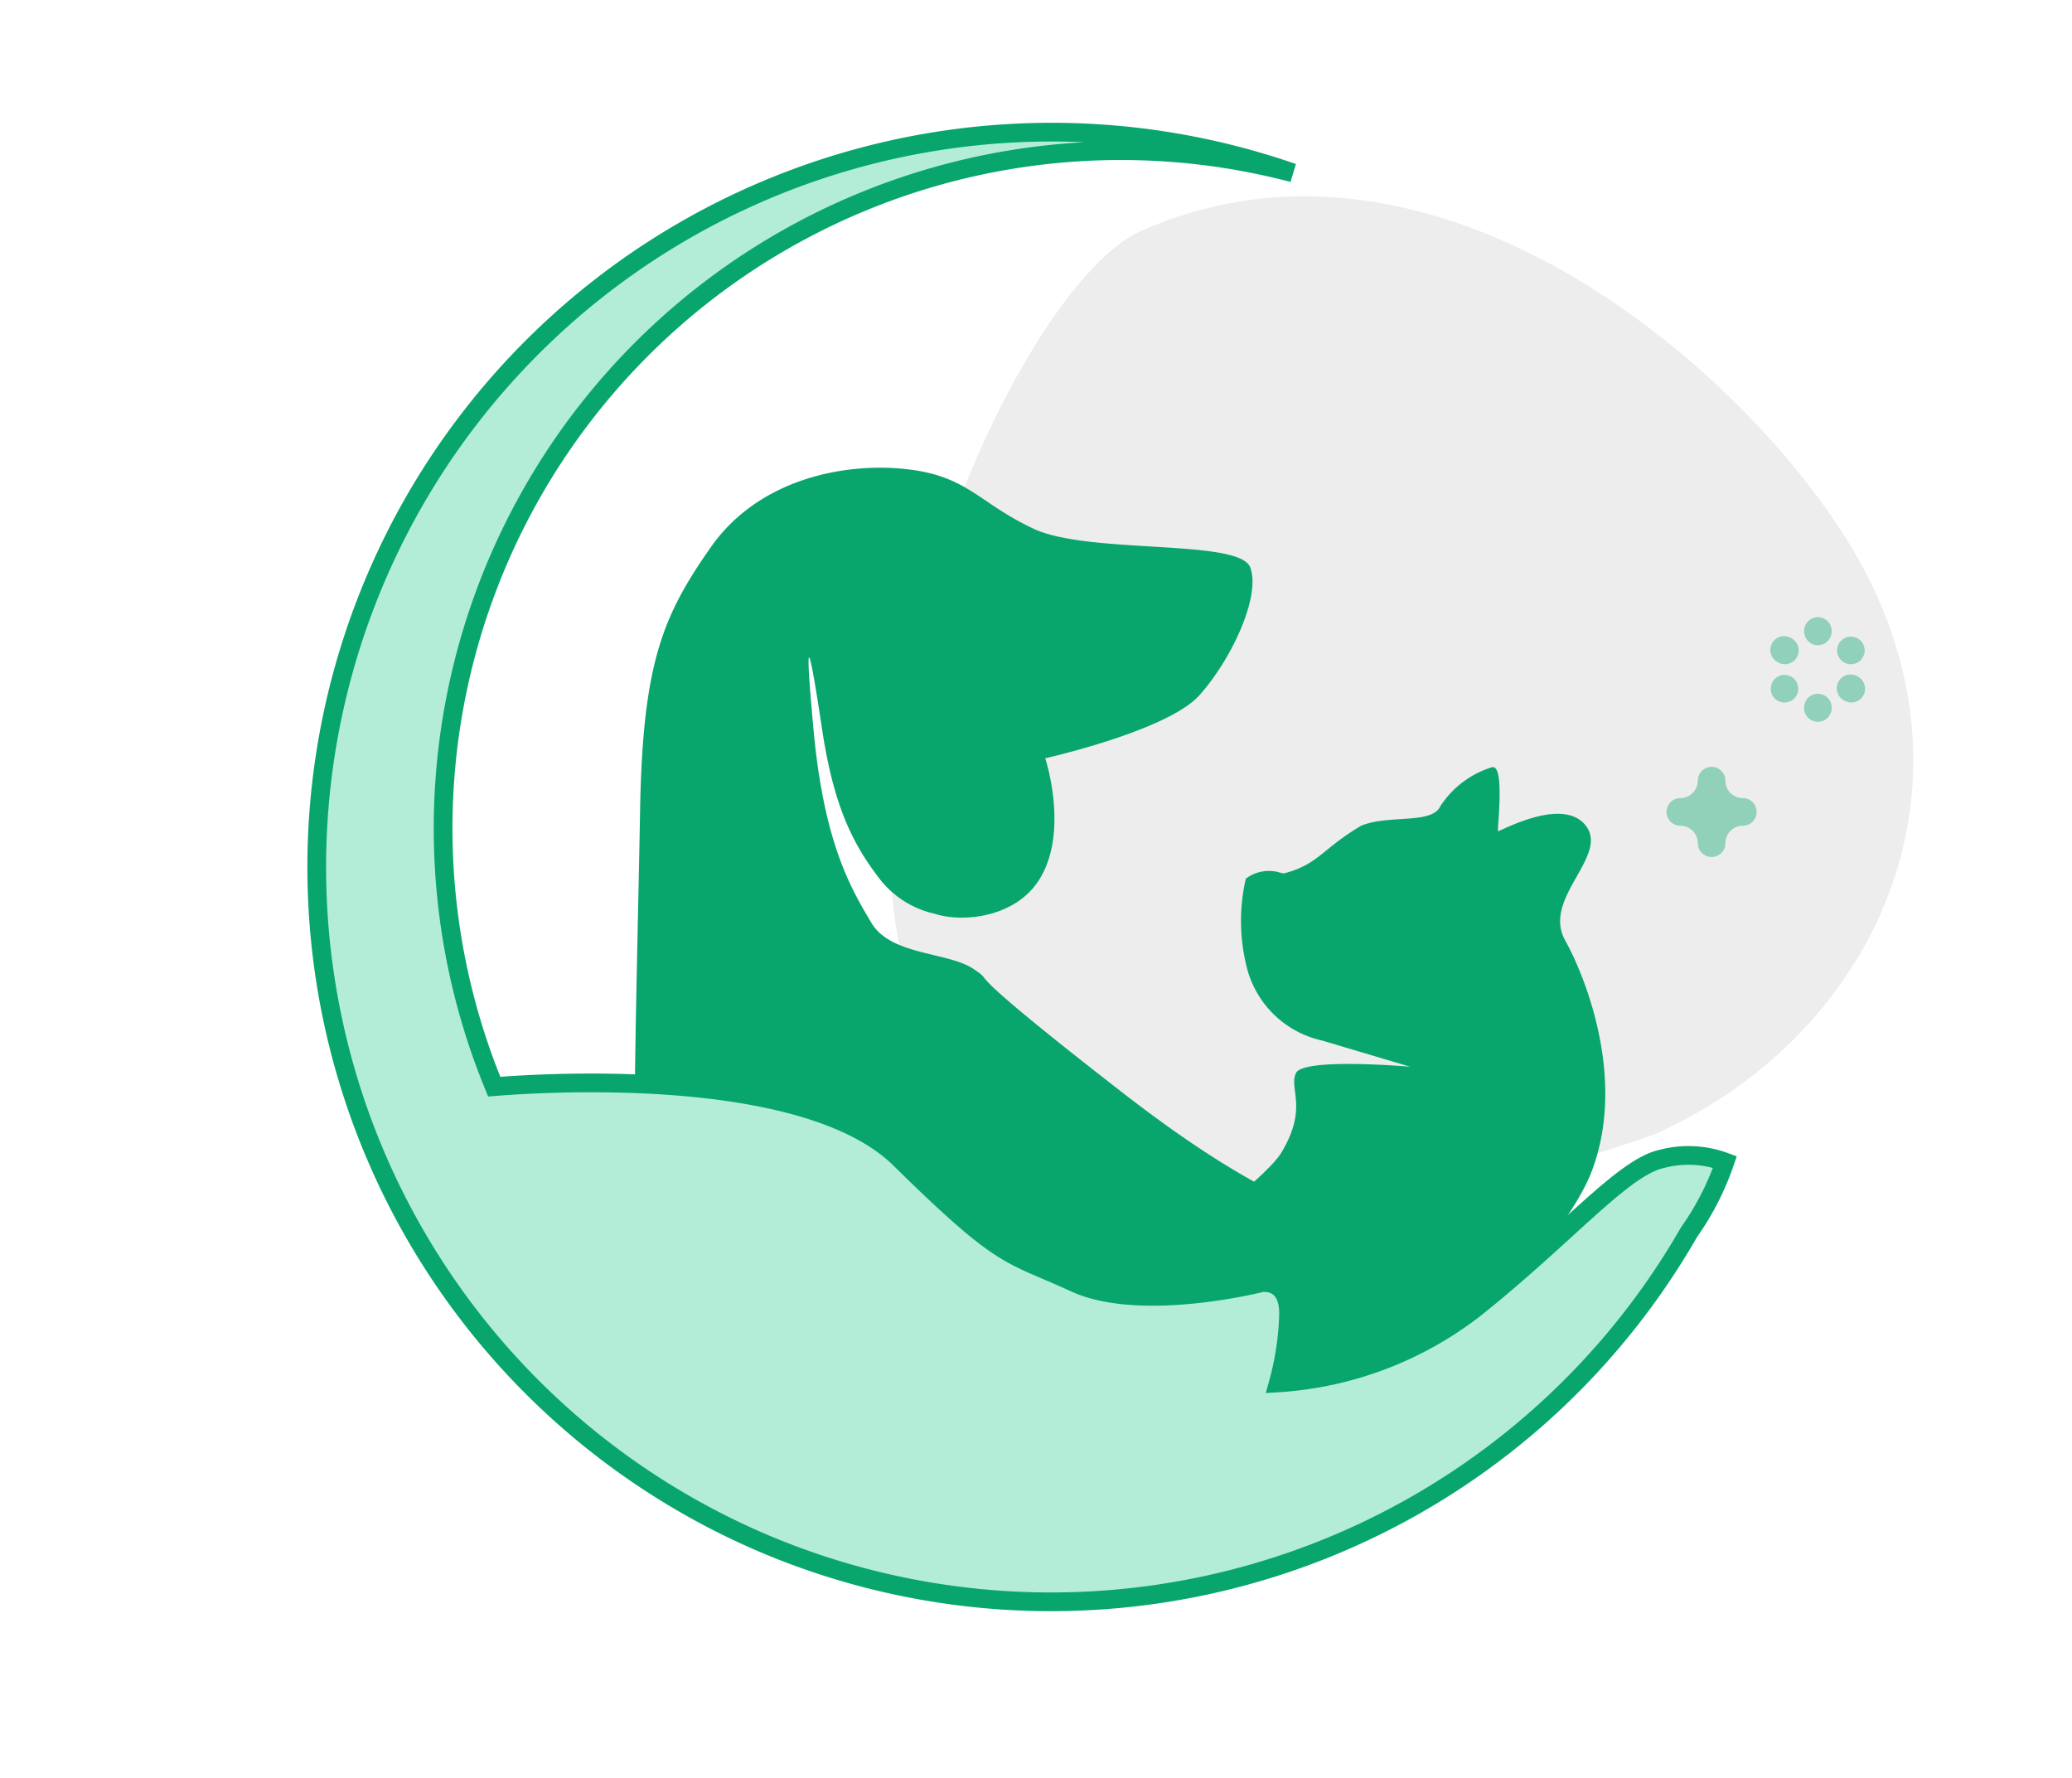 <svg xmlns="http://www.w3.org/2000/svg" width="110.703" height="94.999" viewBox="0 0 110.703 94.999">
  <g id="Group_725" data-name="Group 725" transform="translate(-1436.396 -781)">
    <g id="Group_719" data-name="Group 719" transform="translate(1469.081 781)">
      <path id="Path_3105" data-name="Path 3105" d="M38.062.389C27.508-1.416,4.256,2.7.141,20.3c-2.736,11.7,35.017,68.778,55,7.249C58.023,15.344,51.637,2.711,38.062.389Z" transform="matrix(0.602, 0.799, -0.799, 0.602, 44.422, 0)" fill="#dcdcdc" opacity="0.5"/>
      <g id="Group_718" data-name="Group 718" transform="translate(61.922 32.969)" opacity="0.4">
        <g id="Group_31" data-name="Group 31" transform="translate(1.783)">
          <path id="Path_62" data-name="Path 62" d="M435.814,308.7a.737.737,0,0,1-.737-.737v-.022a.737.737,0,0,1,1.474,0v.022A.737.737,0,0,1,435.814,308.7Z" transform="translate(-435.077 -307.201)" fill="#08a66d"/>
          <path id="Path_63" data-name="Path 63" d="M435.814,336.481a.737.737,0,0,1-.737-.737v-.022a.737.737,0,0,1,1.474,0v.022A.737.737,0,0,1,435.814,336.481Z" transform="translate(-435.077 -330.891)" fill="#08a66d"/>
        </g>
        <g id="Group_32" data-name="Group 32" transform="translate(0 1.029)">
          <path id="Path_64" data-name="Path 64" d="M423.735,315.669a.732.732,0,0,1-.368-.1l-.019-.011a.737.737,0,1,1,.738-1.275l.019.011a.737.737,0,0,1-.37,1.375Z" transform="translate(-422.98 -314.184)" fill="#08a66d"/>
          <path id="Path_65" data-name="Path 65" d="M447.8,329.561a.733.733,0,0,1-.369-.1l-.019-.011a.737.737,0,1,1,.738-1.275l.019.011a.737.737,0,0,1-.37,1.375Z" transform="translate(-443.495 -326.029)" fill="#08a66d"/>
        </g>
        <g id="Group_33" data-name="Group 33" transform="translate(0 1.029)">
          <path id="Path_66" data-name="Path 66" d="M423.718,329.561a.737.737,0,0,1-.37-1.375l.019-.011a.737.737,0,0,1,.738,1.275l-.019.011A.735.735,0,0,1,423.718,329.561Z" transform="translate(-422.98 -326.029)" fill="#08a66d"/>
          <path id="Path_67" data-name="Path 67" d="M447.78,315.668a.737.737,0,0,1-.37-1.375l.019-.011a.737.737,0,0,1,.738,1.275l-.019.011A.734.734,0,0,1,447.78,315.668Z" transform="translate(-443.496 -314.183)" fill="#08a66d"/>
        </g>
      </g>
      <path id="Path_3106" data-name="Path 3106" d="M414.818,258.173a.737.737,0,0,1-.737-.737.934.934,0,0,0-.933-.933.737.737,0,1,1,0-1.474.934.934,0,0,0,.933-.933.737.737,0,1,1,1.474,0,.934.934,0,0,0,.933.933.737.737,0,0,1,0,1.474.934.934,0,0,0-.933.933A.737.737,0,0,1,414.818,258.173Z" transform="translate(-356.056 -212.392)" fill="#08a66d" opacity="0.4"/>
    </g>
    <rect id="Rectangle_1232" data-name="Rectangle 1232" width="110.395" height="94.846" transform="translate(1436.396 781.153)" fill="none"/>
    <g id="Group_720" data-name="Group 720" transform="translate(1468.875 805.345)">
      <path id="Path_3102" data-name="Path 3102" d="M21.518,15.057s6.431-1.8,8.039-3.782S32.583,5.809,31.921,4.3s-8.64-.225-11.667-1.455S16.6.21,13.29.02,5.449.95,3.084,4.733-.235,11.087.048,19.031.616,40.877,1.184,40.782s8.512-1.607,14.281.947,10.214,10.307,11.917,9.079,3.809-3.61,5.89-5.124,7.162-5.281,6.311-6.322-3.406,0-13.052-6.714-6.83-5.3-8.249-6.15-4.447-.476-5.582-2.179S9.966,20.279,9.087,14.259s-.41-4.311.424-.215,1.934,6.1,3.571,7.983a5.141,5.141,0,0,0,2.976,1.636c1.492.4,4.277-.008,5.459-2.079C23.031,18.936,21.518,15.057,21.518,15.057Z" transform="translate(2.666 0) rotate(3)" fill="#08a66d"/>
      <path id="Path_3103" data-name="Path 3103" d="M-6154.535-8468.9s-5.7-.5-6.1.338.672,1.846-.783,4.252-14.6,11.131-12.643,12.082,8.446-.057,10.013-.56,4.252.953,5.314,2.966,12.017-8.658,13.874-13.426-.168-10.182-1.4-12.418,2.349-4.477,1.119-6.1-4.644.336-4.7.28.392-3.634-.335-3.411a5.085,5.085,0,0,0-2.741,2.07c-.447,1.006-2.8.436-4.251,1.061-2.094,1.242-2.262,2.054-4.1,2.535.073.006-.046.007-.147-.016a2.047,2.047,0,0,0-1.9.3,10.05,10.05,0,0,0,.11,4.955,5.334,5.334,0,0,0,3.971,3.694C-6156.771-8469.564-6154.535-8468.9-6154.535-8468.9Z" transform="translate(6197.398 8501.541)" fill="#08a66d"/>
    </g>
    <path id="Union_3" data-name="Union 3" d="M23.974,75.423A39.265,39.265,0,0,1,52.162,2.172,36.207,36.207,0,0,0,9.492,50.987c3.068-.245,16.706-1.033,21.68,3.861,5.62,5.529,5.8,4.985,9.336,6.617s9.97,0,9.97,0,1.541-.271,1.45,1.813a15.241,15.241,0,0,1-.544,3.535A19.093,19.093,0,0,0,61.9,62.824c4.895-3.9,7.886-7.524,9.971-7.977a5.6,5.6,0,0,1,3.376.164,14.813,14.813,0,0,1-1.924,3.759A39.3,39.3,0,0,1,23.974,75.423Z" transform="translate(1453.309 788.063)" fill="#b3edd8" stroke="#08a66d" stroke-width="1"/>
  </g>
</svg>
